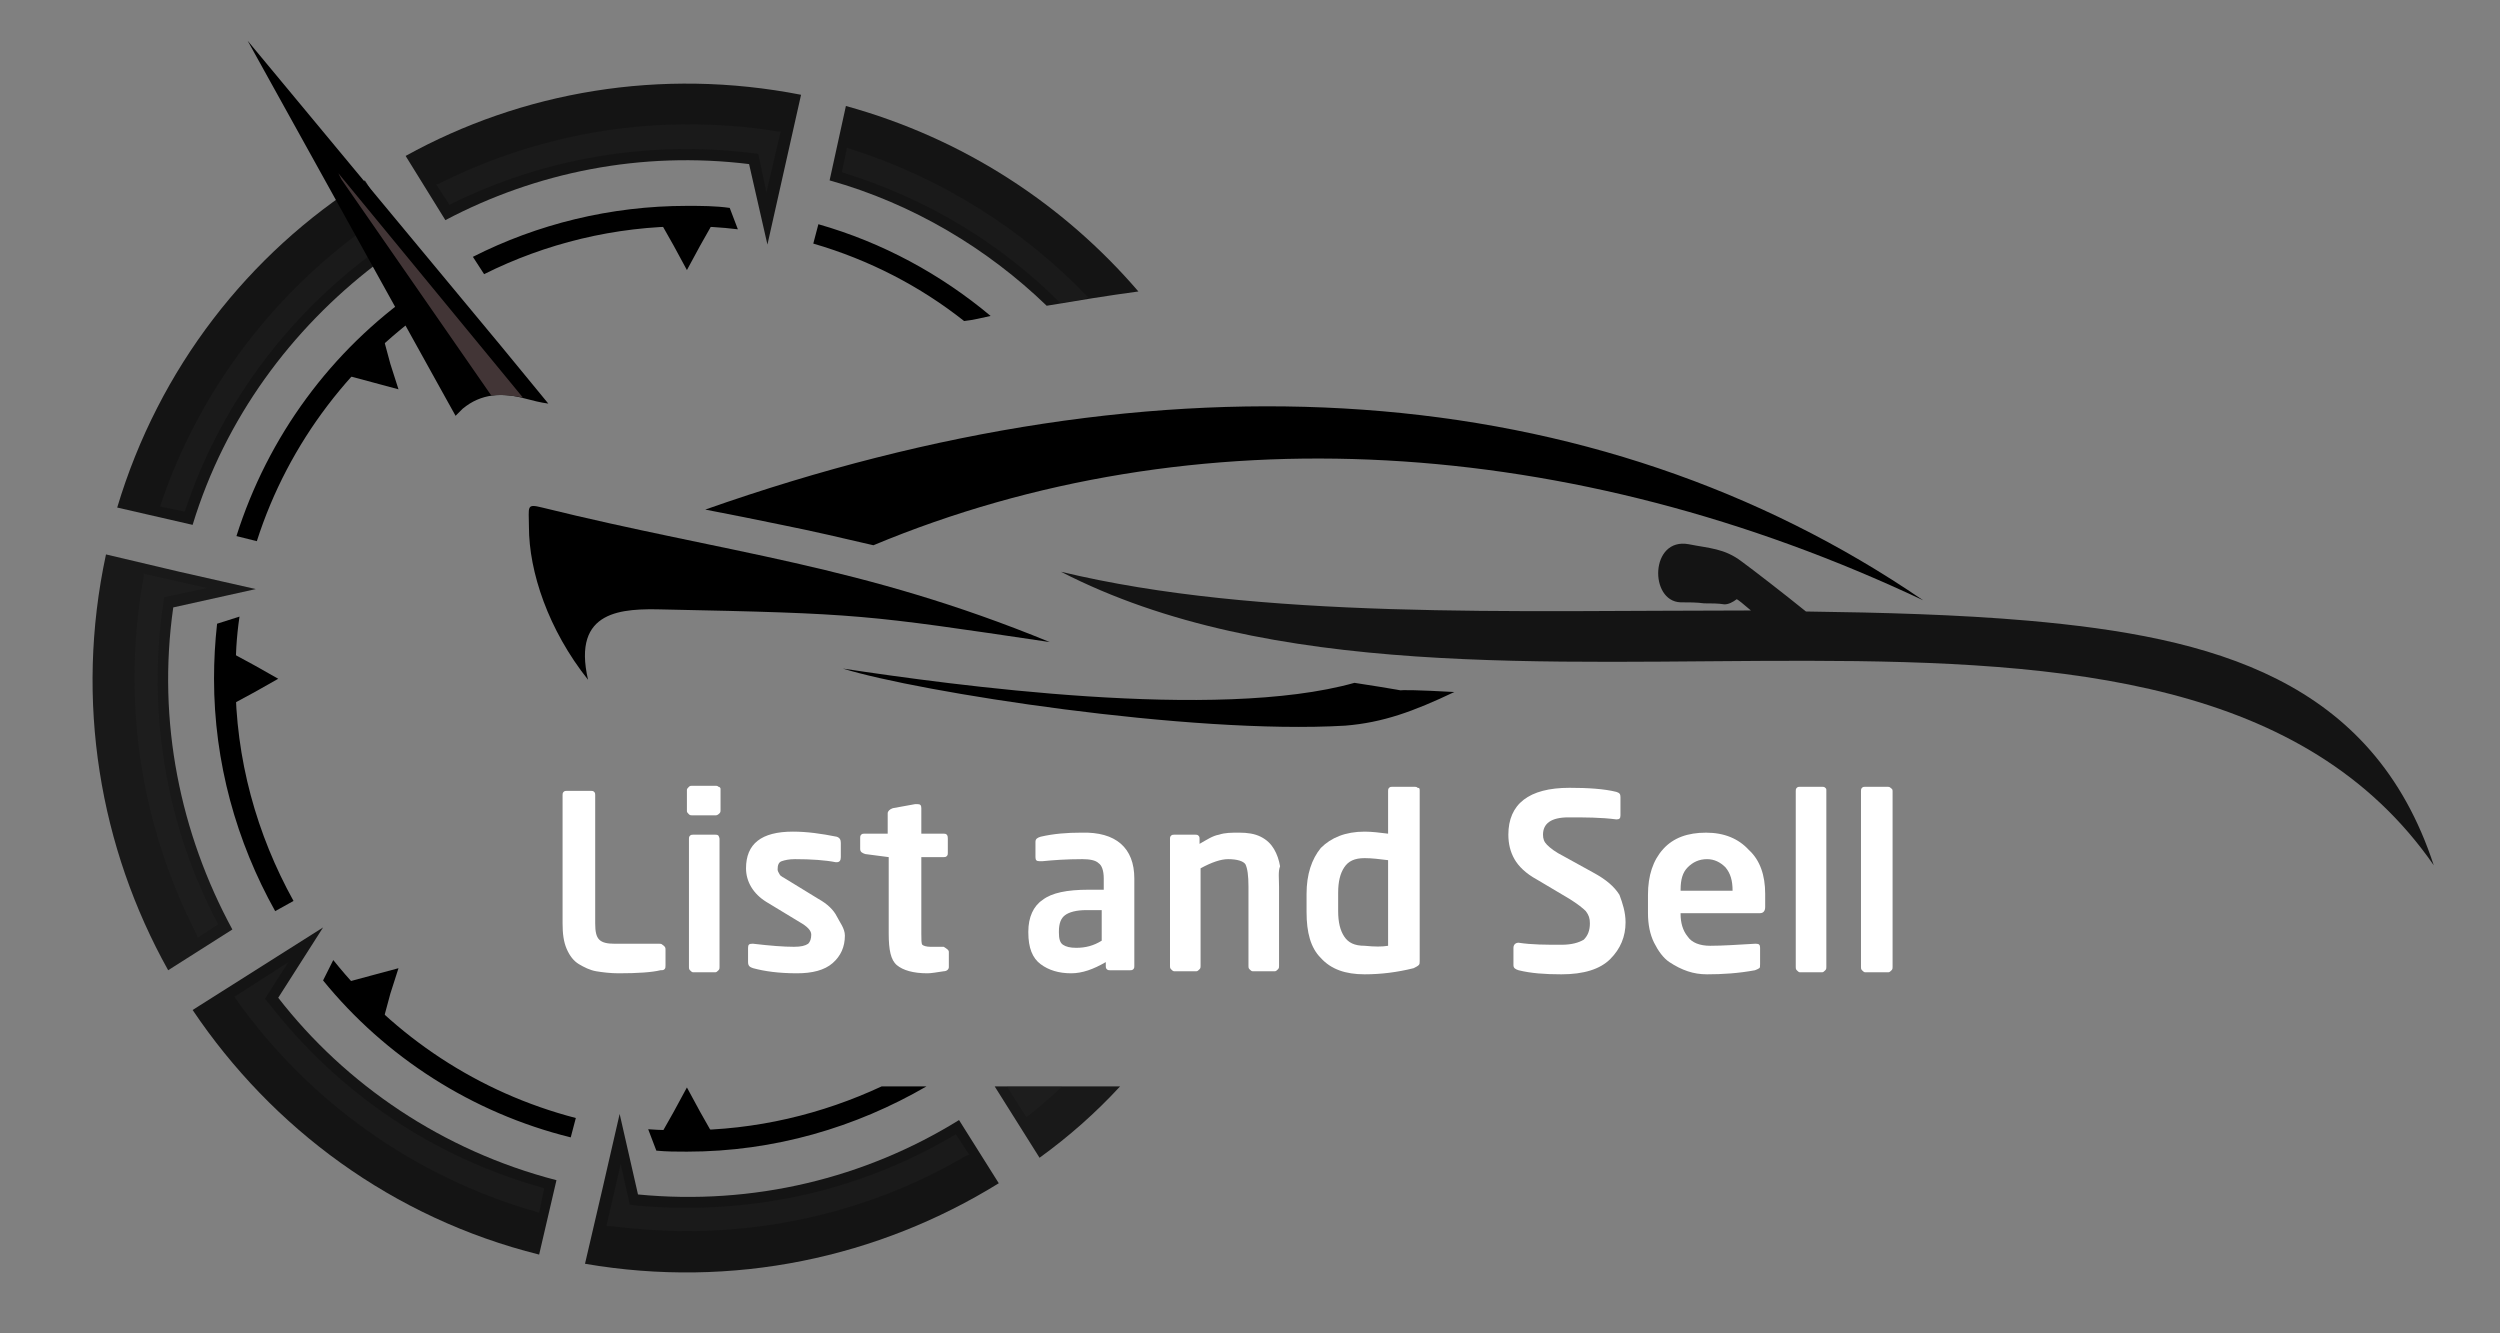 <?xml version="1.0" encoding="utf-8"?>
<!-- Generator: Adobe Illustrator 22.0.0, SVG Export Plug-In . SVG Version: 6.00 Build 0)  -->
<svg version="1.1" id="Layer_1" xmlns="http://www.w3.org/2000/svg" xmlns:xlink="http://www.w3.org/1999/xlink" x="0px" y="0px"
	 viewBox="0 0 245.3 130.8" style="enable-background:new 0 0 245.3 130.8;" xml:space="preserve">
<rect x="0" y="0" width="245.3" height="130.8" fill="#808080" stroke="none"/>
<style type="text/css">
	.st0{fill:#191919;}
	.st1{fill:#141414;}
	.st2{opacity:0.27;fill:#2B2B2B;enable-background:new    ;}
	.st3{fill:#423536;}
	.st4{fill:#FFFFFF;}
</style>
<polygon points="67.4,26.5 68.7,24.1 70,21.8 67.4,21.8 64.8,21.8 66.1,24.1 "/>
<polygon points="67.4,106.7 68.7,109.1 70,111.4 67.4,111.4 64.8,111.4 66.1,109.1 "/>
<polygon points="27.3,66.6 25,65.3 22.6,64 22.6,66.6 22.6,69.2 25,67.9 "/>
<polygon points="39.1,38.2 38.3,35.7 37.6,33.1 35.8,34.9 33.9,36.8 36.5,37.5 "/>
<polygon points="39.1,95 36.5,95.7 33.9,96.4 35.8,98.2 37.6,100.1 38.3,97.5 "/>
<path d="M23.2,52.6c3.1-9.8,9.3-18.2,17.6-24l2.2,1c-8.3,5.5-14.7,13.8-17.8,23.5L23.2,52.6z M27,89.4c-3.8-6.8-6-14.6-6-22.8
	c0-1.8,0.1-3.6,0.3-5.4l2.2-0.7c-0.3,2-0.4,4-0.4,6.1c0,7.9,2.1,15.3,5.7,21.8L27,89.4z M56,111.6c-9.7-2.4-18.2-7.9-24.3-15.4l1-2
	c6,7.5,14.2,13,23.8,15.5L56,111.6z M90.9,106.6c-6.9,4-14.9,6.4-23.5,6.4c-1,0-2,0-3-0.1l-0.8-2.1c1.2,0.1,2.5,0.1,3.7,0.1
	c6.9,0,13.4-1.6,19.2-4.3H90.9z M80.3,22c6.3,1.8,12,4.9,16.9,9c-0.9,0.2-1.7,0.4-2.6,0.5c-4.3-3.4-9.3-6-14.8-7.6L80.3,22z
	 M67.4,20.2c1.4,0,2.8,0,4.2,0.2l0.8,2.1c-1.6-0.2-3.3-0.3-5-0.3c-7.1,0-13.9,1.7-19.9,4.7l-1.1-1.7C52.7,22,59.9,20.2,67.4,20.2z"
	/>
<path class="st0" d="M97.6,106.6l4.4,7c2.9-2.1,5.5-4.4,7.9-7H97.6z"/>
<path class="st1" d="M54.6,115.8c-11.2-2.9-20.7-9.4-27.3-17.9l4.4-6.9l-12.8,8.1c7.8,11.6,19.6,20.4,34,24L54.6,115.8z"/>
<path class="st1" d="M94.1,109.9c-9.2,5.7-20.2,8.4-31.5,7.3l-1.8-7.9l-1.7,7.4l0,0l-1.7,7.3c14.5,2.5,28.8-0.6,40.6-7.9L94.1,109.9
	z"/>
<path class="st1" d="M81.4,17.7c8.2,2.3,15.5,6.7,21.3,12.3c3-0.5,6-1,9-1.4c-7.3-8.5-17.1-15-28.7-18.2L81.4,17.7z"/>
<path class="st1" d="M43.7,21.6c8.9-4.7,19.2-6.8,29.8-5.5l1.8,7.9l3.3-14.7c-13.8-2.7-27.4-0.3-38.8,6L43.7,21.6z"/>
<path class="st1" d="M18.9,51.5C22.1,41,28.6,32.3,36.8,26l6.9,4.2l-3.8-6L39.8,24l0,0l-4-6.3c-11.4,7.2-20.2,18.4-24.3,32.1
	L18.9,51.5z"/>
<path class="st0" d="M10.4,54.4c-3.1,14.4-0.6,28.8,6.1,40.8l6.3-4c-5.1-9.4-7.4-20.4-5.8-31.6l8.1-1.8l-7.5-1.7l0,0L10.4,54.4z"/>
<path class="st2" d="M104.2,106.6c-1,1-2.1,1.9-3.2,2.8l-0.3,0.2l-1.9-3H104.2L104.2,106.6z M26,98l0.5,0.6
	c6.8,8.7,16,14.9,26.6,17.9l0.3,0.1l-0.5,2.4l-0.3-0.1c-11.9-3.4-22.3-10.8-29.4-20.8L23,97.8l5.3-3.4L26,98z M61.8,118.2l0.8,0.1
	c5.7,0.5,11.4,0.1,16.9-1.2c5-1.2,9.7-3.1,14.1-5.7l0.2-0.1l1.3,2l-0.3,0.1c-8.3,4.9-17.8,7.4-27.4,7.4c-2.5,0-5.1-0.2-7.6-0.5h-0.3
	l1.4-6.1L61.8,118.2z M104,29.7C98.1,23.8,90.9,19.5,82.9,17l-0.3-0.1l0.5-2.4l0.3,0.1c8.9,2.8,17,7.9,23.4,14.6
	C105.9,29.5,105,29.6,104,29.7z M74.4,15.1L73.6,15c-10-1.2-20.2,0.5-29.3,5l-0.2,0.1l-1.3-2l0.3-0.1c7.6-3.8,15.9-5.8,24.3-5.8
	c3,0,6,0.2,8.9,0.7h0.3l-1.4,6L74.4,15.1z M38.2,23.7l0.7,1.1l1.4,2.1l-3.6-2.2l-0.6,0.5C27.8,31.5,21.5,40.1,18.2,50l-0.1,0.2
	l-2.4-0.5l0.1-0.3C19.6,38.2,27,28.5,36.7,21.8l0.2-0.2L38.2,23.7L38.2,23.7z M16.1,58.6L16,59.3c-0.8,5.5-0.7,11.1,0.3,16.6
	c0.9,5.1,2.6,10,5,14.6l0.1,0.2l-2,1.3l-0.1-0.3c-4-7.8-6.1-16.4-6.1-25.1c0-3.4,0.3-6.7,0.9-10v-0.3l6.2,1.4L16.1,58.6z"/>
<path d="M24.3,4l18.9,34.1l1.5,2.7c0.2-0.2,0.4-0.4,0.7-0.7c1.8-1.5,3.9-1.6,6.1-1c0.8,0.2,1.5,0.4,2.3,0.5L49.2,34L24.3,4z"/>
<path class="st3" d="M33.2,17l0.3,0.6l14.7,21.2c1-0.1,2,0,3.1,0.2L33.2,17z"/>
<path d="M69.2,50c45.1-15.9,87.2-13.2,119.5,8.9c-34.5-16.3-71.6-18.5-103-5.4c-3-0.7-6-1.4-9-2C74.3,51,71.8,50.5,69.2,50"/>
<path d="M65.1,59.8c19.3,0.4,19.7,0.5,37.9,3.2c-18.5-7.6-31.6-8.7-49.8-13.2c-1.6-0.4-1.3-0.1-1.3,1.9c0,4.4,1.9,10.1,5.8,15
	C56.1,59.8,61.1,59.7,65.1,59.8"/>
<path d="M142.7,67.9c-4,1.9-7,3-10.7,3.3c-15.2,0.9-41.9-3.3-49.3-5.6c10.6,1.6,36.7,5.2,50.2,1.4C147.9,69.3,128.3,67.1,142.7,67.9
	"/>
<path class="st1" d="M171.8,59.9c-0.7-0.6-1.3-1.1-1.4-1.1c-0.4,0.3-0.8,0.5-1.2,0.5c-0.6-0.1-1.3-0.1-2-0.1
	c-0.7-0.1-1.5-0.1-2.3-0.1c-3.1-0.1-3-6.4,0.8-5.7c2,0.4,3.5,0.4,5.2,1.7c1.1,0.8,4.2,3.2,6.3,4.9c7.5,0.1,14.9,0.3,21.8,0.9
	c18.1,1.6,33.8,5.7,39.8,24c-25.1-36.2-93.7-7.7-134.7-28.8C123.6,60.8,148.3,59.9,171.8,59.9"/>
<g>
	<path class="st4" d="M65.3,93.2v1.5c0,0.2,0,0.3-0.1,0.4c-0.1,0.1-0.2,0.1-0.4,0.1c-0.8,0.2-2.2,0.3-4.1,0.3
		c-0.8,0-1.6-0.1-2.2-0.2c-0.6-0.1-1.2-0.4-1.7-0.7s-0.9-0.8-1.2-1.5c-0.3-0.7-0.4-1.5-0.4-2.5V78c0-0.1,0-0.2,0.1-0.3
		c0.1-0.1,0.2-0.1,0.3-0.1h2.4c0.1,0,0.2,0,0.3,0.1c0.1,0.1,0.1,0.2,0.1,0.3v12.6c0,0.8,0.1,1.3,0.4,1.6c0.3,0.3,0.8,0.4,1.5,0.4
		h4.4c0.1,0,0.2,0,0.3,0.1C65.3,92.9,65.3,93,65.3,93.2z"/>
	<path class="st4" d="M70.7,77.4v2.1c0,0.1,0,0.2-0.1,0.3C70.4,80,70.3,80,70.2,80h-2.3c-0.1,0-0.2,0-0.3-0.1
		c-0.1-0.1-0.2-0.2-0.2-0.3v-2.1c0-0.1,0.1-0.2,0.2-0.3c0.1-0.1,0.2-0.1,0.3-0.1h2.3c0.1,0,0.2,0,0.3,0.1
		C70.6,77.2,70.7,77.3,70.7,77.4z M70.6,82.3v12.6c0,0.1,0,0.2-0.1,0.3c-0.1,0.1-0.2,0.2-0.3,0.2h-2.2c-0.1,0-0.2-0.1-0.3-0.2
		c-0.1-0.1-0.1-0.2-0.1-0.3V82.3c0-0.1,0-0.2,0.1-0.3c0.1-0.1,0.2-0.1,0.3-0.1h2.2c0.1,0,0.2,0,0.3,0.1C70.5,82,70.6,82.2,70.6,82.3
		z"/>
	<path class="st4" d="M82.9,91.8c0,1.1-0.4,2-1.2,2.7c-0.8,0.7-2,1-3.5,1c-1.8,0-3.2-0.2-4.3-0.5c-0.3-0.1-0.5-0.2-0.5-0.6v-1.4
		c0-0.3,0.1-0.4,0.4-0.4h0.1c1.7,0.2,3,0.3,4,0.3c0.7,0,1.1-0.1,1.4-0.3c0.2-0.2,0.3-0.5,0.3-0.9s-0.4-0.8-1.1-1.2l-3.3-2
		c-1.3-0.8-2-2-2-3.3c0-2.4,1.5-3.6,4.6-3.6c1.4,0,2.8,0.2,4.3,0.5c0.3,0.1,0.4,0.3,0.4,0.6v1.4c0,0.3-0.1,0.5-0.4,0.5h-0.1
		c-1-0.2-2.4-0.3-4-0.3c-0.6,0-1,0.1-1.3,0.2s-0.4,0.4-0.4,0.8c0,0.2,0.1,0.3,0.2,0.5s0.4,0.3,0.7,0.5l3.1,1.9
		c0.9,0.5,1.5,1.1,1.8,1.7S82.9,91.1,82.9,91.8z"/>
	<path class="st4" d="M93.1,93.4v1.5c0,0.2-0.2,0.4-0.5,0.4c-0.7,0.1-1.2,0.2-1.6,0.2c-1.4,0-2.4-0.3-3-0.8
		c-0.6-0.5-0.8-1.5-0.8-3.1v-7.5l-2.3-0.3c-0.3-0.1-0.5-0.2-0.5-0.5v-1.1c0-0.1,0-0.2,0.1-0.3c0.1-0.1,0.2-0.1,0.3-0.1h2.3v-2
		c0-0.2,0.2-0.4,0.5-0.5l2.2-0.4H90c0.3,0,0.4,0.1,0.4,0.4v2.5h2.2c0.1,0,0.2,0,0.3,0.1C93,82,93,82.2,93,82.3v1.4
		c0,0.1,0,0.2-0.1,0.3c-0.1,0.1-0.2,0.1-0.3,0.1h-2.2v7.5c0,0.6,0,1,0.1,1.1c0.1,0.1,0.4,0.2,0.8,0.2h1.3
		C92.9,93.1,93.1,93.2,93.1,93.4z"/>
	<path class="st4" d="M111.3,86.2v8.6c0,0.1,0,0.2-0.1,0.3c-0.1,0.1-0.2,0.1-0.3,0.1h-2c-0.1,0-0.2,0-0.3-0.1
		c-0.1-0.1-0.1-0.2-0.1-0.3v-0.4c-1.2,0.7-2.3,1.1-3.4,1.1c-1.2,0-2.2-0.3-3-0.9s-1.2-1.6-1.2-3.1v-0.1c0-1.4,0.5-2.5,1.4-3.1
		c0.9-0.7,2.4-1,4.5-1h1.5v-1.1c0-0.8-0.2-1.3-0.5-1.5c-0.3-0.3-0.9-0.4-1.6-0.4c-1.6,0-2.9,0.1-3.9,0.2H102c-0.3,0-0.4-0.1-0.4-0.4
		v-1.5c0-0.3,0.2-0.4,0.5-0.5c1.3-0.3,2.6-0.4,4-0.4C109.5,81.6,111.3,83.2,111.3,86.2z M108.1,92.3v-3h-1.5c-1,0-1.7,0.2-2.1,0.5
		s-0.6,0.8-0.6,1.6v0.1c0,0.6,0.1,1,0.4,1.2s0.7,0.3,1.3,0.3C106.5,93,107.3,92.8,108.1,92.3z"/>
	<path class="st4" d="M125.5,87v7.8c0,0.1,0,0.2-0.1,0.3c-0.1,0.1-0.2,0.2-0.3,0.2h-2.2c-0.1,0-0.2-0.1-0.3-0.2
		c-0.1-0.1-0.1-0.2-0.1-0.3V87c0-1.1-0.1-1.8-0.3-2.2c-0.2-0.3-0.8-0.5-1.7-0.5c-0.7,0-1.6,0.3-2.7,0.9v9.6c0,0.1,0,0.2-0.1,0.3
		c-0.1,0.1-0.2,0.2-0.3,0.2h-2.2c-0.1,0-0.2-0.1-0.3-0.2c-0.1-0.1-0.1-0.2-0.1-0.3V82.3c0-0.1,0-0.2,0.1-0.3
		c0.1-0.1,0.2-0.1,0.3-0.1h2.1c0.1,0,0.2,0,0.3,0.1c0.1,0.1,0.1,0.2,0.1,0.3v0.5c0.7-0.4,1.3-0.8,1.9-0.9c0.6-0.2,1.2-0.2,2-0.2
		c0.8,0,1.5,0.1,2.1,0.4c0.6,0.3,1,0.7,1.3,1.2c0.3,0.5,0.5,1.1,0.6,1.7C125.4,85.5,125.5,86.2,125.5,87z"/>
	<path class="st4" d="M139.3,77.6v16.7c0,0.2,0,0.3-0.1,0.4s-0.3,0.2-0.5,0.3c-1.6,0.4-3.2,0.6-4.8,0.6c-1.9,0-3.3-0.5-4.3-1.6
		c-1-1-1.4-2.5-1.4-4.5v-1.8c0-1.9,0.5-3.4,1.4-4.5c1-1,2.4-1.6,4.3-1.6c0.7,0,1.5,0.1,2.3,0.2v-4.2c0-0.1,0-0.2,0.1-0.3
		c0.1-0.1,0.2-0.1,0.3-0.1h2.2c0.1,0,0.2,0,0.3,0.1C139.3,77.3,139.3,77.4,139.3,77.6z M136.2,92.8v-8.4c-0.8-0.1-1.6-0.2-2.3-0.2
		c-1,0-1.6,0.3-2,0.9s-0.6,1.4-0.6,2.5v1.8c0,1.1,0.2,1.9,0.6,2.5c0.4,0.6,1,0.9,2,0.9C134.9,92.9,135.6,92.9,136.2,92.8z"/>
	<path class="st4" d="M159.5,90.5c0,1.4-0.5,2.6-1.5,3.6c-1,1-2.6,1.5-4.8,1.5c-1.6,0-3-0.1-4.2-0.4c-0.3-0.1-0.5-0.2-0.5-0.5v-1.7
		c0-0.3,0.2-0.5,0.5-0.5h0c1.3,0.2,2.7,0.2,4.2,0.2c1,0,1.7-0.2,2.2-0.5c0.4-0.4,0.6-0.9,0.6-1.6c0-0.5-0.1-0.8-0.4-1.2
		c-0.3-0.3-0.8-0.7-1.6-1.2l-3.2-1.9c-1.1-0.6-1.8-1.3-2.2-2c-0.4-0.7-0.6-1.5-0.6-2.4c0-3,2-4.6,6-4.6c1.8,0,3.4,0.1,4.6,0.4
		c0.3,0.1,0.4,0.2,0.4,0.5V80c0,0.3-0.1,0.4-0.4,0.4h0c-1.5-0.2-3.1-0.2-4.7-0.2c-1.7,0-2.5,0.6-2.5,1.7c0,0.4,0.1,0.7,0.4,1
		c0.3,0.3,0.8,0.7,1.6,1.1l2.9,1.6c1.3,0.7,2.1,1.4,2.6,2.2C159.2,88.6,159.5,89.5,159.5,90.5z"/>
	<path class="st4" d="M173.2,87.7v1.3c0,0.4-0.2,0.6-0.5,0.6h-7.8v0.1c0,0.8,0.2,1.6,0.7,2.2c0.4,0.6,1.2,0.9,2.2,0.9
		c1.2,0,2.7-0.1,4.4-0.2h0.1c0.3,0,0.4,0.1,0.4,0.4v1.6c0,0.2,0,0.4-0.1,0.4c-0.1,0.1-0.2,0.1-0.4,0.2c-1.6,0.3-3.2,0.4-4.7,0.4
		c-0.7,0-1.3-0.1-1.9-0.3c-0.6-0.2-1.2-0.5-1.8-0.9c-0.6-0.4-1.1-1.1-1.5-1.9s-0.6-1.8-0.6-2.9v-1.8c0-1.9,0.5-3.4,1.5-4.5
		s2.4-1.6,4.2-1.6s3.2,0.6,4.2,1.7C172.7,84.4,173.2,85.9,173.2,87.7z M170,87.4L170,87.4c0-1-0.2-1.7-0.7-2.3
		c-0.5-0.5-1.1-0.8-1.8-0.8c-0.8,0-1.4,0.3-1.9,0.8c-0.5,0.5-0.7,1.2-0.7,2.2v0.1H170z"/>
	<path class="st4" d="M179.2,77.6v17.3c0,0.1,0,0.2-0.1,0.3c-0.1,0.1-0.2,0.2-0.3,0.2h-2.2c-0.1,0-0.2-0.1-0.3-0.2
		c-0.1-0.1-0.1-0.2-0.1-0.3V77.6c0-0.1,0-0.2,0.1-0.3c0.1-0.1,0.2-0.1,0.3-0.1h2.2c0.1,0,0.2,0,0.3,0.1S179.2,77.4,179.2,77.6z"/>
	<path class="st4" d="M185.7,77.6v17.3c0,0.1,0,0.2-0.1,0.3c-0.1,0.1-0.2,0.2-0.3,0.2H183c-0.1,0-0.2-0.1-0.3-0.2
		c-0.1-0.1-0.1-0.2-0.1-0.3V77.6c0-0.1,0-0.2,0.1-0.3c0.1-0.1,0.2-0.1,0.3-0.1h2.2c0.1,0,0.2,0,0.3,0.1S185.7,77.4,185.7,77.6z"/>
</g>
</svg>
